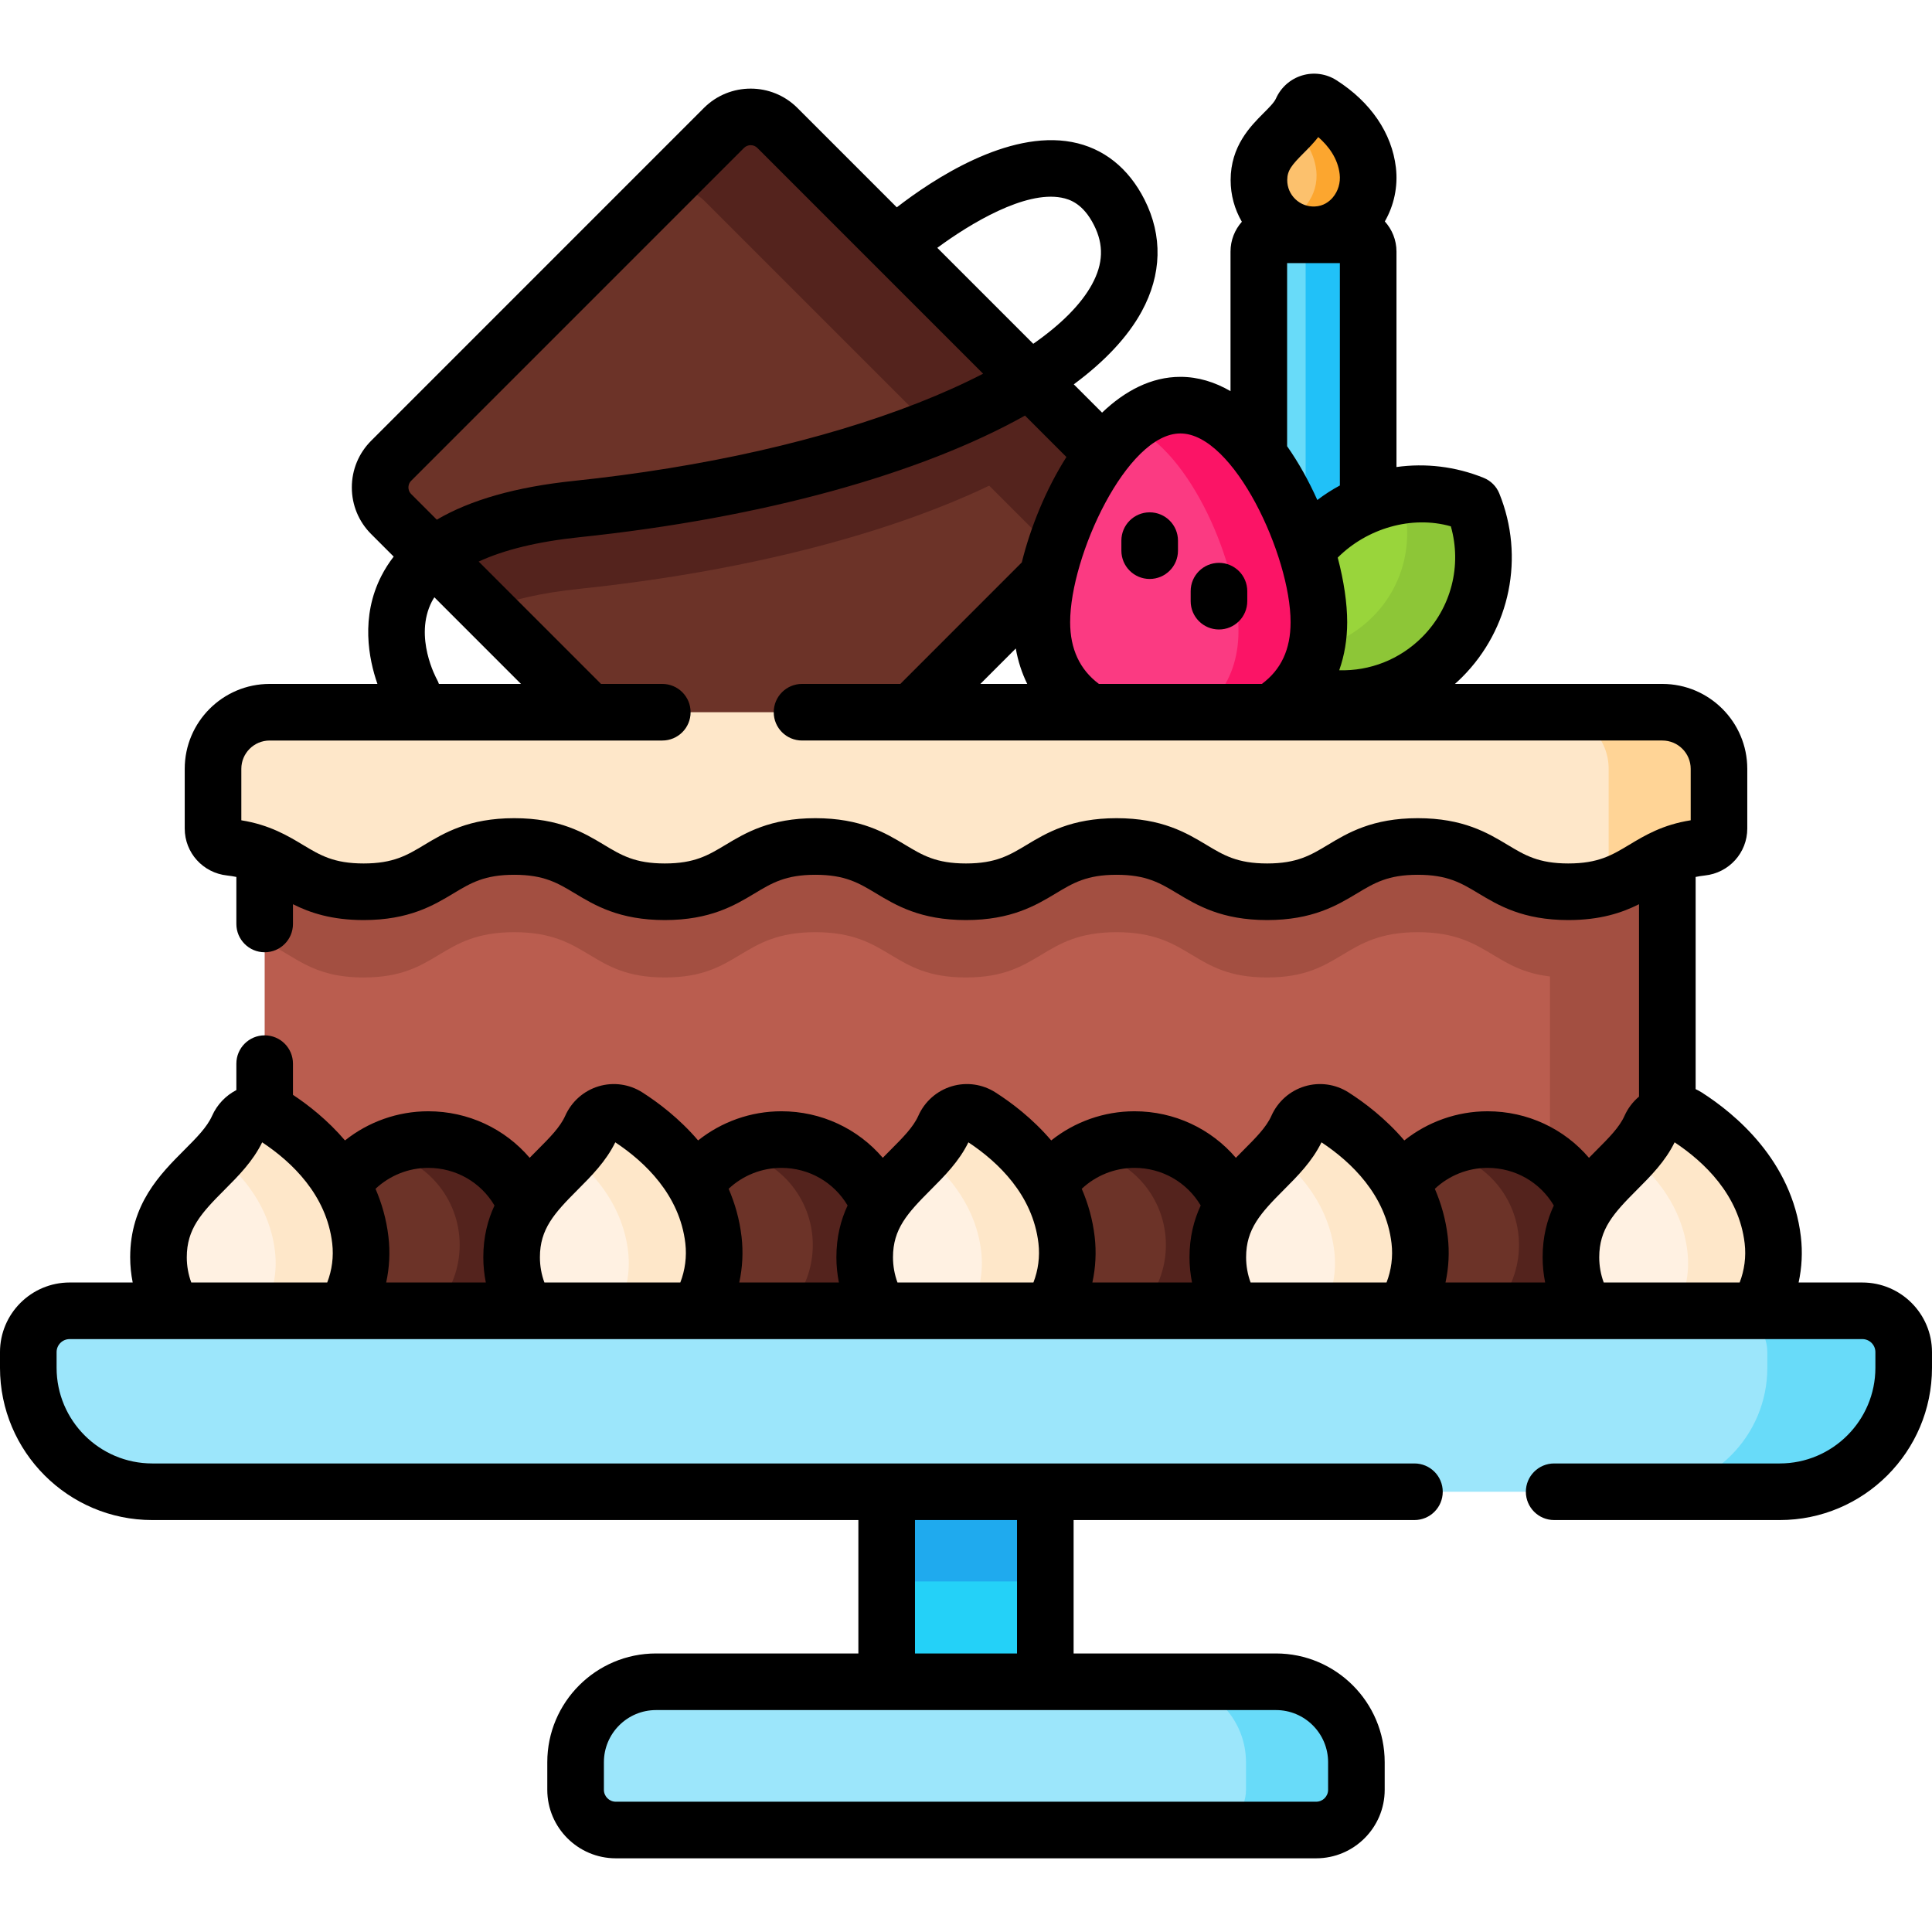 <svg id="Capa_1" enable-background="new 0 0 512 512" height="512" viewBox="0 0 512 512" width="512" xmlns="http://www.w3.org/2000/svg"><g><g><g><g><path d="m358.147 159.379h-20.115c-2.451 0-4.437-1.987-4.437-4.437v-88.274c0-2.451 1.987-4.437 4.437-4.437h20.115c2.451 0 4.437 1.987 4.437 4.437v88.274c0 2.45-1.986 4.437-4.437 4.437z" fill="#68dbf9"/><path d="m362.584 66.67v88.27c0 2.45-1.988 4.437-4.437 4.437h-16.577c2.449 0 4.437-1.988 4.437-4.437v-88.27c0-2.449-1.988-4.437-4.437-4.437h16.578c2.449 0 4.436 1.988 4.436 4.437z" fill="#21c1f8"/></g><g><path d="m333.63 47.736c0 8.191 6.795 14.796 15.056 14.484 8.649-.327 14.797-8.351 13.791-16.948-1.057-9.03-7.764-14.772-12.34-17.69-1.843-1.175-4.26-.416-5.148 1.581-2.743 6.161-11.359 9.107-11.359 18.573z" fill="#fcc16d"/><path d="m348.687 62.224c-3.976.151-7.614-1.305-10.321-3.781 6.594-.479 11.226-6.683 10.454-13.312-.621-5.316-3.745-9.185-6.789-11.768 1.207-1.296 2.263-2.645 2.955-4.198.887-1.997 3.31-2.76 5.147-1.589 4.579 2.92 11.288 8.662 12.344 17.696 1.004 8.592-5.146 16.624-13.79 16.952z" fill="#fca62f"/></g></g><g><path d="m191.864 224.439-88.197-88.198c-3.905-3.905-3.905-10.237 0-14.142l88.197-88.197c3.905-3.905 10.237-3.905 14.142 0l88.197 88.197c3.905 3.905 3.905 10.237 0 14.142l-88.197 88.198c-3.905 3.906-10.236 3.906-14.142 0z" fill="#6c3328"/><g><path d="m286.31 114.209c-25.87 20.1-74.32 35.73-132.79 41.84-9.88 1.03-18.12 2.89-24.54 5.5l-11.26-11.26c8.7-4.62 20.14-7.69 34.24-9.16 34.48-3.61 66.07-10.76 91.37-20.69 13.23-5.19 24.17-10.96 32.29-16.93z" fill="#54231d"/></g><path d="m294.2 136.239-19.18 19.19c3.76-3.91 3.71-10.15-.14-14l-88.2-88.2c-3.91-3.9-10.24-3.9-14.14 0l19.32-19.33c3.91-3.9 10.24-3.9 14.15 0l88.19 88.2c3.91 3.91 3.91 10.24 0 14.14z" fill="#54231d"/><path d="m70.14 198.219h371.72v166.66h-371.72z" fill="#ba5d4f"/><path d="m410.753 198.219h31.107v166.66h-31.107z" fill="#a34f41"/><path d="m441.86 198.219v51.43c-8.08 3.53-12.28 9.39-26.23 9.39-19.96 0-19.96-12-39.91-12-19.96 0-19.96 12-39.91 12-19.96 0-19.96-12-39.91-12-19.96 0-19.96 12-39.91 12s-19.95-12-39.91-12c-19.95 0-19.95 12-39.9 12-19.96 0-19.96-12-39.91-12s-19.95 12-39.91 12c-13.94 0-18.14-5.86-26.22-9.39v-51.43z" fill="#a34f41"/><g><g><ellipse cx="365.983" cy="157.991" fill="#99d53b" rx="34.503" ry="22.873" transform="matrix(.707 -.707 .707 .707 -4.523 305.063)"/><path d="m382.159 174.163c-10.98 10.966-27.05 13.705-40.574 8.228-1.286-3.167-2.116-6.472-2.489-9.832 8.837.705 17.909-2.309 24.657-9.072 8.74-8.74 11.229-21.352 7.482-32.29 6.444-.871 13.055-.083 19.153 2.392 5.475 13.525 2.737 29.608-8.229 40.574z" fill="#8dc637"/></g><g><g><path d="m349.521 164.885c0-20.275-16.436-57.511-36.711-57.511s-36.711 37.236-36.711 57.511 16.436 29.77 36.711 29.77 36.711-9.495 36.711-29.77z" fill="#fb3a82"/><path d="m349.524 164.889c0 20.27-16.44 29.77-36.71 29.77-2.15 0-4.26-.11-6.31-.33 12.76-3.54 21.71-12.43 21.71-27.17 0-17.33-12.37-47.43-28.76-54.43 4.14-3.35 8.65-5.36 13.36-5.36 20.27 0 36.71 37.24 36.71 57.52z" fill="#fb1466"/></g></g></g><path d="m455.55 203.749v15.83c0 2.58-1.97 4.7-4.54 4.98-10.79 1.15-14.82 6.37-22.39 9.45.42-.72.65-1.55.65-2.43v-27.83c0-8.29-6.71-15-15-15h26.28c8.28 0 15 6.71 15 15z" fill="#ffd496"/><g><path d="m56.454 219.58c0 2.58 1.968 4.704 4.533 4.977 15.555 1.66 17.059 11.771 35.375 11.771 19.954 0 19.954-12 39.909-12 19.954 0 19.954 12 39.908 12 19.952 0 19.952-12 39.903-12 19.954 0 19.954 12 39.908 12s19.954-12 39.909-12 19.955 12 39.91 12 19.955-12 39.909-12c19.957 0 19.957 12 39.915 12 18.319 0 19.823-10.111 35.381-11.771 2.566-.274 4.534-2.397 4.534-4.977v-15.831c0-8.284-6.716-15-15-15h-369.094c-8.284 0-15 6.716-15 15z" fill="#fee7c9"/><path d="m455.55 203.75v15.83c0 2.58-1.97 4.7-4.54 4.98-11.84 1.26-15.54 7.42-24.7 10.29v-31.1c0-8.29-6.72-15-15-15h29.24c8.28 0 15 6.71 15 15z" fill="#ffd496"/></g><g><g><circle cx="113.493" cy="329.934" fill="#6c3328" r="27.936"/><path d="m141.426 329.933c0 15.424-12.505 27.939-27.93 27.939-4.613 0-8.974-1.117-12.812-3.099 11.992-1.928 21.136-12.307 21.136-24.839s-9.145-22.911-21.136-24.839c3.838-1.982 8.199-3.099 12.812-3.099 15.425-.001 27.93 12.513 27.93 27.937z" fill="#54231d"/></g><g><g><g><g><path d="m41.999 333.194c0 15.19 12.601 27.437 27.92 26.859 16.039-.606 27.439-15.487 25.574-31.429-1.96-16.744-14.399-27.394-22.883-32.804-3.417-2.179-7.899-.771-9.547 2.932-5.085 11.424-21.064 16.888-21.064 34.442z" fill="#fff1e2"/></g></g><g><path d="m69.916 360.051c-4.055.152-7.915-.596-11.396-2.049 9.639-4.37 15.679-15.061 14.356-26.348-1.355-11.645-8.327-20.016-14.963-25.481 2.093-2.299 3.936-4.684 5.15-7.417 1.648-3.708 6.126-5.118 9.542-2.939 8.49 5.411 20.927 16.058 22.889 32.811 1.865 15.94-9.542 30.816-25.578 31.423z" fill="#fee7c9"/></g></g></g><g><circle cx="207.07" cy="329.934" fill="#6c3328" r="27.936"/><path d="m235.003 329.933c0 15.424-12.505 27.939-27.93 27.939-4.613 0-8.974-1.117-12.812-3.099 11.992-1.928 21.136-12.307 21.136-24.839s-9.145-22.911-21.136-24.839c3.838-1.982 8.199-3.099 12.812-3.099 15.424-.001 27.93 12.513 27.93 27.937z" fill="#54231d"/></g><g><g><g><g><path d="m135.576 333.194c0 15.19 12.601 27.437 27.92 26.859 16.039-.606 27.439-15.487 25.574-31.429-1.959-16.745-14.398-27.394-22.883-32.804-3.417-2.179-7.899-.771-9.547 2.932-5.085 11.424-21.064 16.888-21.064 34.442z" fill="#fff1e2"/></g></g><g><path d="m163.492 360.051c-4.055.152-7.915-.596-11.396-2.049 9.639-4.37 15.679-15.061 14.356-26.348-1.355-11.645-8.327-20.016-14.963-25.481 2.093-2.299 3.936-4.684 5.15-7.417 1.648-3.708 6.126-5.118 9.542-2.939 8.49 5.411 20.927 16.058 22.889 32.811 1.866 15.94-9.541 30.816-25.578 31.423z" fill="#fee7c9"/></g></g></g><g><circle cx="300.647" cy="329.934" fill="#6c3328" r="27.936"/><path d="m328.58 329.933c0 15.424-12.505 27.939-27.93 27.939-4.613 0-8.974-1.117-12.812-3.099 11.992-1.928 21.136-12.307 21.136-24.839s-9.145-22.911-21.136-24.839c3.838-1.982 8.199-3.099 12.812-3.099 15.424-.001 27.93 12.513 27.93 27.937z" fill="#54231d"/></g><g><g><g><g><path d="m229.153 333.194c0 15.19 12.601 27.437 27.92 26.859 16.039-.606 27.439-15.487 25.574-31.429-1.959-16.745-14.398-27.394-22.883-32.804-3.417-2.179-7.899-.771-9.547 2.932-5.086 11.424-21.064 16.888-21.064 34.442z" fill="#fff1e2"/></g></g><g><path d="m257.069 360.051c-4.055.152-7.915-.596-11.396-2.049 9.639-4.37 15.679-15.061 14.356-26.348-1.355-11.645-8.327-20.016-14.963-25.481 2.093-2.299 3.936-4.684 5.15-7.417 1.648-3.708 6.126-5.118 9.542-2.939 8.49 5.411 20.927 16.058 22.889 32.811 1.866 15.94-9.541 30.816-25.578 31.423z" fill="#fee7c9"/></g></g></g><g><circle cx="394.224" cy="329.934" fill="#6c3328" r="27.936"/><path d="m422.156 329.933c0 15.424-12.505 27.939-27.93 27.939-4.613 0-8.974-1.117-12.812-3.099 11.992-1.928 21.136-12.307 21.136-24.839s-9.145-22.911-21.136-24.839c3.838-1.982 8.199-3.099 12.812-3.099 15.425-.001 27.93 12.513 27.93 27.937z" fill="#54231d"/></g><g><g><g><g><path d="m322.729 333.194c0 15.19 12.601 27.437 27.92 26.859 16.039-.606 27.439-15.487 25.574-31.429-1.959-16.745-14.398-27.394-22.883-32.804-3.417-2.179-7.899-.771-9.547 2.932-5.085 11.424-21.064 16.888-21.064 34.442z" fill="#fff1e2"/></g></g><g><path d="m350.646 360.051c-4.055.152-7.915-.596-11.396-2.049 9.639-4.37 15.679-15.061 14.356-26.348-1.355-11.645-8.327-20.016-14.963-25.481 2.093-2.299 3.936-4.684 5.15-7.417 1.648-3.708 6.126-5.118 9.542-2.939 8.49 5.411 20.927 16.058 22.889 32.811 1.866 15.94-9.541 30.816-25.578 31.423z" fill="#fee7c9"/></g></g></g><g><g><g><g><path d="m416.306 333.194c0 15.19 12.601 27.437 27.92 26.859 16.039-.606 27.439-15.487 25.574-31.429-1.959-16.745-14.398-27.394-22.883-32.804-3.417-2.179-7.899-.771-9.547 2.932-5.085 11.424-21.064 16.888-21.064 34.442z" fill="#fff1e2"/></g></g><g><path d="m444.223 360.051c-4.055.152-7.915-.596-11.396-2.049 9.639-4.37 15.679-15.061 14.356-26.348-1.355-11.645-8.327-20.016-14.963-25.481 2.093-2.299 3.936-4.684 5.15-7.417 1.648-3.708 6.126-5.118 9.542-2.939 8.49 5.411 20.927 16.058 22.889 32.811 1.865 15.94-9.541 30.816-25.578 31.423z" fill="#fee7c9"/></g></g></g></g><g><g><path d="m234.982 378.932h42.035v71.389h-42.035z" fill="#24d1f8"/><path d="m234.982 378.932h42.035v40.168h-42.035z" fill="#1faaee"/><g><path d="m471.647 395.332h-431.294c-18.144 0-32.853-14.709-32.853-32.853v-4.15c0-6.048 4.903-10.951 10.951-10.951h475.098c6.048 0 10.951 4.903 10.951 10.951v4.15c0 18.144-14.709 32.853-32.853 32.853z" fill="#9ce6fb"/><path d="m504.496 358.333v4.141c0 18.146-14.707 32.853-32.853 32.853h-36.138c18.146 0 32.853-14.707 32.853-32.853v-4.141c0-6.056-4.895-10.951-10.951-10.951h36.138c6.056 0 10.951 4.895 10.951 10.951z" fill="#68dbf9"/></g><path d="m348.804 484.975h-185.608c-5.886 0-10.657-4.771-10.657-10.657v-7.317c0-11.772 9.543-21.314 21.314-21.314h164.294c11.772 0 21.314 9.543 21.314 21.314v7.317c0 5.885-4.771 10.657-10.657 10.657z" fill="#9ce6fb"/><path d="m359.456 467.003v7.311c0 5.893-4.764 10.657-10.657 10.657h-29.254c5.893 0 10.657-4.764 10.657-10.657v-7.311c0-11.776-9.538-21.314-21.314-21.314h29.254c11.776 0 21.314 9.538 21.314 21.314z" fill="#68dbf9"/></g></g></g></g><g><g><g><g><g><path d="m304.677 153.431c4.143 0 7.5-3.358 7.5-7.5v-2.658c0-4.142-3.357-7.5-7.5-7.5s-7.5 3.358-7.5 7.5v2.658c0 4.142 3.357 7.5 7.5 7.5z"/><path d="m323.039 166.82c4.143 0 7.5-3.358 7.5-7.5v-2.658c0-4.142-3.357-7.5-7.5-7.5s-7.5 3.358-7.5 7.5v2.658c0 4.142 3.357 7.5 7.5 7.5z"/><path d="m493.549 339.879h-16.899c.863-3.957 1.079-8.062.6-12.131-2.364-20.194-17.49-32.634-26.298-38.253-.513-.327-1.047-.606-1.591-.862v-56.231c.769-.156 1.568-.294 2.448-.388 6.407-.684 11.238-6.03 11.238-12.435v-15.831c0-12.407-10.094-22.5-22.5-22.5h-54.973c.643-.574 1.276-1.163 1.892-1.778 12.799-12.811 16.67-31.927 9.863-48.701-.762-1.879-2.253-3.369-4.132-4.131-7.498-3.039-15.459-3.94-23.117-2.871v-57.097c0-3.073-1.176-5.87-3.089-7.988 2.457-4.269 3.519-9.288 2.935-14.281-1.067-9.125-6.664-17.344-15.757-23.143-2.712-1.728-6.027-2.19-9.1-1.265-3.089.93-5.616 3.161-6.933 6.12-.465 1.044-1.822 2.403-3.259 3.842-3.483 3.49-8.748 8.764-8.748 17.781 0 3.953 1.046 7.722 2.977 11.035-1.865 2.108-3.007 4.869-3.007 7.898v36.991c-4.135-2.402-8.584-3.791-13.289-3.791-7.686 0-14.692 3.693-20.75 9.483l-7.496-7.497c8.181-6.06 14.299-12.544 17.991-19.312 5.342-9.793 5.602-20.043.752-29.643-4.251-8.412-10.907-13.689-19.251-15.262-17.011-3.203-36.823 9.897-46.395 17.309l-26.355-26.358c-6.823-6.805-17.922-6.804-24.749.007l-88.189 88.2c-3.311 3.311-5.133 7.709-5.13 12.388.003 4.673 1.827 9.065 5.129 12.359l5.964 5.965c-1.26 1.626-2.356 3.342-3.279 5.153-5.521 10.834-3.357 21.916-1.03 28.588h-28.569c-12.406 0-22.5 10.093-22.5 22.5l.001 15.831c0 6.405 4.831 11.75 11.237 12.435.88.094 1.68.232 2.448.388v12.457c0 4.142 3.357 7.5 7.5 7.5s7.5-3.358 7.5-7.5v-5.231c4.487 2.252 10.227 4.199 18.722 4.199 12.059 0 18.58-3.922 23.82-7.073 4.577-2.753 8.193-4.927 16.089-4.927s11.512 2.174 16.089 4.927c5.239 3.151 11.761 7.073 23.818 7.073s18.578-3.922 23.817-7.073c4.577-2.752 8.192-4.927 16.086-4.927 7.896 0 11.512 2.174 16.089 4.927 5.239 3.151 11.761 7.073 23.819 7.073s18.58-3.921 23.819-7.073c4.577-2.753 8.193-4.927 16.089-4.927s11.512 2.174 16.09 4.927c5.24 3.151 11.762 7.073 23.821 7.073s18.58-3.921 23.819-7.073c4.577-2.753 8.193-4.927 16.089-4.927 7.897 0 11.514 2.174 16.092 4.927 5.241 3.151 11.763 7.073 23.823 7.073 8.499 0 14.241-1.948 18.729-4.201v50.984c-1.625 1.369-2.953 3.095-3.844 5.094-1.343 3.022-4.133 5.816-7.362 9.052-.671.672-1.36 1.366-2.054 2.078-6.586-7.708-16.273-12.334-26.88-12.334-8.109 0-15.865 2.794-22.061 7.729-4.991-5.851-10.602-10.064-14.787-12.734-3.451-2.199-7.67-2.789-11.579-1.613-3.94 1.184-7.166 4.032-8.855 7.821-1.343 3.022-4.133 5.816-7.362 9.052-.67.671-1.359 1.365-2.052 2.076-6.592-7.707-16.277-12.332-26.871-12.332-8.109 0-15.865 2.793-22.064 7.727-4.993-5.851-10.605-10.061-14.788-12.727-3.449-2.205-7.672-2.795-11.586-1.617-3.945 1.188-7.171 4.04-8.845 7.815-1.346 3.022-4.136 5.816-7.366 9.052-.671.672-1.362 1.367-2.056 2.079-6.589-7.706-16.275-12.33-26.875-12.33-8.109 0-15.865 2.793-22.064 7.727-4.991-5.849-10.601-10.062-14.786-12.732-3.452-2.199-7.67-2.787-11.577-1.613-3.939 1.184-7.167 4.032-8.855 7.817-1.346 3.023-4.135 5.817-7.363 9.052-.672.673-1.362 1.368-2.057 2.081-6.585-7.707-16.271-12.331-26.878-12.331-8.11 0-15.865 2.794-22.062 7.729-4.605-5.397-9.734-9.4-13.789-12.084v-8.266c0-4.142-3.357-7.5-7.5-7.5s-7.5 3.358-7.5 7.5v7.002c-2.823 1.465-5.107 3.846-6.433 6.821-1.343 3.022-4.133 5.816-7.362 9.052-6.391 6.402-14.345 14.37-14.345 28.434 0 2.26.233 4.498.667 6.689h-16.717c-10.174.002-18.451 8.278-18.451 18.452v4.15c0 22.25 18.103 40.353 40.353 40.353h187.127v35.354h-53.627c-15.889 0-28.814 12.926-28.814 28.814v7.317c0 10.012 8.146 18.157 18.157 18.157h185.607c10.012 0 18.157-8.146 18.157-18.157v-7.317c0-15.888-12.926-28.814-28.814-28.814h-53.626v-35.354h90.324c4.143 0 7.5-3.358 7.5-7.5s-3.357-7.5-7.5-7.5h-334.491c-13.98 0-25.353-11.373-25.353-25.353v-4.15c0-1.903 1.548-3.451 3.451-3.451h475.098c1.903 0 3.451 1.548 3.451 3.451v4.15c0 13.979-11.373 25.353-25.353 25.353h-59.777c-4.143 0-7.5 3.358-7.5 7.5s3.357 7.5 7.5 7.5h59.777c22.25 0 40.353-18.102 40.353-40.353v-4.15c0-10.174-8.277-18.45-18.451-18.45zm-141.588 127.122v7.317c0 1.741-1.416 3.157-3.157 3.157h-185.608c-1.741 0-3.157-1.417-3.157-3.157v-7.317c0-7.617 6.197-13.814 13.814-13.814h164.293c7.618-.001 13.815 6.196 13.815 13.814zm-82.441-28.815h-27.04v-35.354h27.039v35.354zm84.992-290.416c7.757-7.757 19.593-11.244 29.977-8.287 2.96 10.38.123 21.621-7.63 29.381-5.954 5.948-13.867 8.993-21.95 8.763 1.382-3.915 2.111-8.183 2.111-12.737 0-4.996-.873-10.917-2.508-17.12zm-5.408-15.262c-2.251-5.02-4.938-9.883-8.005-14.257v-48.521h13.98v58.929c-2.075 1.112-4.071 2.4-5.975 3.849zm-3.61-91.955c1.266-1.268 2.626-2.631 3.858-4.229 2.718 2.376 5.186 5.633 5.675 9.819.266 2.271-.409 4.54-1.853 6.225-.879 1.026-2.421 2.269-4.772 2.357-1.93.07-3.748-.62-5.128-1.95-1.383-1.332-2.145-3.121-2.145-5.04.001-2.568 1.198-4.009 4.365-7.182zm-32.683 74.317c14.195 0 29.209 32.527 29.209 50.02 0 7.194-2.5 12.562-7.61 16.358h-43.187c-5.054-3.771-7.623-9.261-7.623-16.358 0-17.493 15.014-50.02 29.211-50.02zm-43.619 56.988c.585 3.348 1.612 6.488 3.035 9.391h-12.422zm12.096-119.477c2.35.445 5.801 1.684 8.63 7.284 2.635 5.213 2.466 10.201-.531 15.695-2.879 5.277-8.184 10.605-15.564 15.752l-25.431-25.434c8.885-6.549 23.22-15.132 32.896-13.297zm-172.314 75.022 88.184-88.194c.979-.978 2.575-.978 3.549-.007l59.826 59.833c-5.185 2.68-10.934 5.27-17.205 7.731-25.294 9.928-56.888 17.081-91.365 20.687-15.199 1.59-27.293 5.029-36.205 10.269l-6.79-6.792c-.634-.632-.729-1.371-.729-1.755-.002-.387.093-1.131.735-1.772zm6.79 52.601c-.063-.111-6.177-11.197-1.304-20.619.193-.374.425-.734.649-1.097l22.956 22.96h-21.749c-.146-.423-.326-.84-.552-1.244zm299.868 48.823c-7.898 0-11.515-2.174-16.094-4.928-5.24-3.151-11.762-7.072-23.821-7.072s-18.58 3.922-23.819 7.073c-4.577 2.753-8.193 4.927-16.089 4.927s-11.513-2.174-16.091-4.927c-5.24-3.151-11.762-7.073-23.82-7.073s-18.58 3.922-23.819 7.073c-4.577 2.753-8.193 4.927-16.089 4.927s-11.512-2.174-16.089-4.927c-5.239-3.151-11.761-7.073-23.819-7.073s-18.577 3.922-23.816 7.073c-4.577 2.753-8.192 4.927-16.087 4.927s-11.511-2.174-16.088-4.927c-5.239-3.151-11.761-7.073-23.819-7.073s-18.579 3.921-23.819 7.073c-4.578 2.753-8.193 4.927-16.09 4.927-7.896 0-11.511-2.174-16.089-4.927-3.976-2.391-8.841-5.316-16.318-6.512l-.001-13.64c0-4.136 3.364-7.5 7.5-7.5h104.063c4.143 0 7.5-3.358 7.5-7.5s-3.357-7.5-7.5-7.5h-16.24l-32.417-32.424c6.693-3.111 15.637-5.299 26.665-6.453 48.775-5.101 90.569-16.822 118.11-32.235l10.976 10.977c-5.449 8.577-9.519 18.631-11.83 27.94l-32.184 32.194h-26.052c-4.143 0-7.5 3.358-7.5 7.5s3.357 7.5 7.5 7.5h29.127c.01 0 .021.001.031.001s.02-.001.031-.001h198.816c4.136 0 7.5 3.364 7.5 7.5v13.637c-7.446 1.178-12.139 4-16.322 6.514-4.583 2.755-8.2 4.929-16.097 4.929zm18.139 86.525c3.703-3.709 7.524-7.538 10.018-12.624 7.84 5.196 17.06 13.921 18.563 26.769.417 3.538-.058 7.113-1.325 10.381h-36.027c-.781-2.126-1.189-4.388-1.189-6.689 0-7.478 3.785-11.65 9.96-17.837zm-39.551-5.852c7.341 0 13.926 3.828 17.556 9.975-1.796 3.85-2.965 8.334-2.965 13.715 0 2.26.233 4.498.667 6.689h-26.408c.863-3.957 1.079-8.062.6-12.131-.543-4.64-1.766-8.866-3.425-12.698 3.748-3.524 8.733-5.55 13.975-5.55zm-54.03 5.852c3.703-3.709 7.524-7.538 10.018-12.624 7.84 5.196 17.06 13.921 18.563 26.769.417 3.538-.058 7.113-1.325 10.381h-36.026c-.781-2.126-1.189-4.387-1.189-6.689-.001-7.478 3.785-11.65 9.959-17.837zm-39.54-5.852c7.326 0 13.908 3.825 17.549 9.968-1.798 3.852-2.969 8.337-2.969 13.722 0 2.26.233 4.498.667 6.689h-26.407c.864-3.954 1.083-8.059.61-12.131-.544-4.642-1.767-8.869-3.427-12.702 3.75-3.521 8.736-5.546 13.977-5.546zm-54.034 5.849c3.698-3.704 7.516-7.527 10.019-12.617 7.842 5.192 17.062 13.913 18.565 26.753.412 3.544-.065 7.123-1.334 10.393h-36.026c-.781-2.126-1.189-4.387-1.189-6.689-.001-7.48 3.787-11.652 9.965-17.84zm-39.546-5.849c7.333 0 13.916 3.824 17.551 9.964-1.799 3.853-2.971 8.339-2.971 13.725 0 2.26.233 4.498.667 6.689h-26.407c.864-3.954 1.083-8.059.609-12.131-.543-4.642-1.767-8.869-3.427-12.703 3.751-3.519 8.737-5.544 13.978-5.544zm-54.028 5.847c3.7-3.708 7.52-7.534 10.015-12.619 7.841 5.197 17.062 13.922 18.563 26.758.413 3.544-.065 7.122-1.333 10.392h-36.017c-.782-2.127-1.19-4.388-1.19-6.689 0-7.482 3.785-11.654 9.962-17.842zm-39.552-5.847c7.341 0 13.926 3.827 17.555 9.973-1.796 3.851-2.965 8.335-2.965 13.717 0 2.26.233 4.498.667 6.689h-26.408c.864-3.957 1.079-8.062.6-12.131-.543-4.64-1.766-8.866-3.426-12.699 3.75-3.523 8.735-5.549 13.977-5.549zm-63.99 23.69c0-7.479 3.785-11.65 9.961-17.837 3.702-3.71 7.524-7.539 10.018-12.624 7.84 5.197 17.06 13.923 18.563 26.769.417 3.538-.058 7.112-1.326 10.381h-36.026c-.782-2.127-1.19-4.389-1.19-6.689z"/></g></g></g></g></g></g></svg>